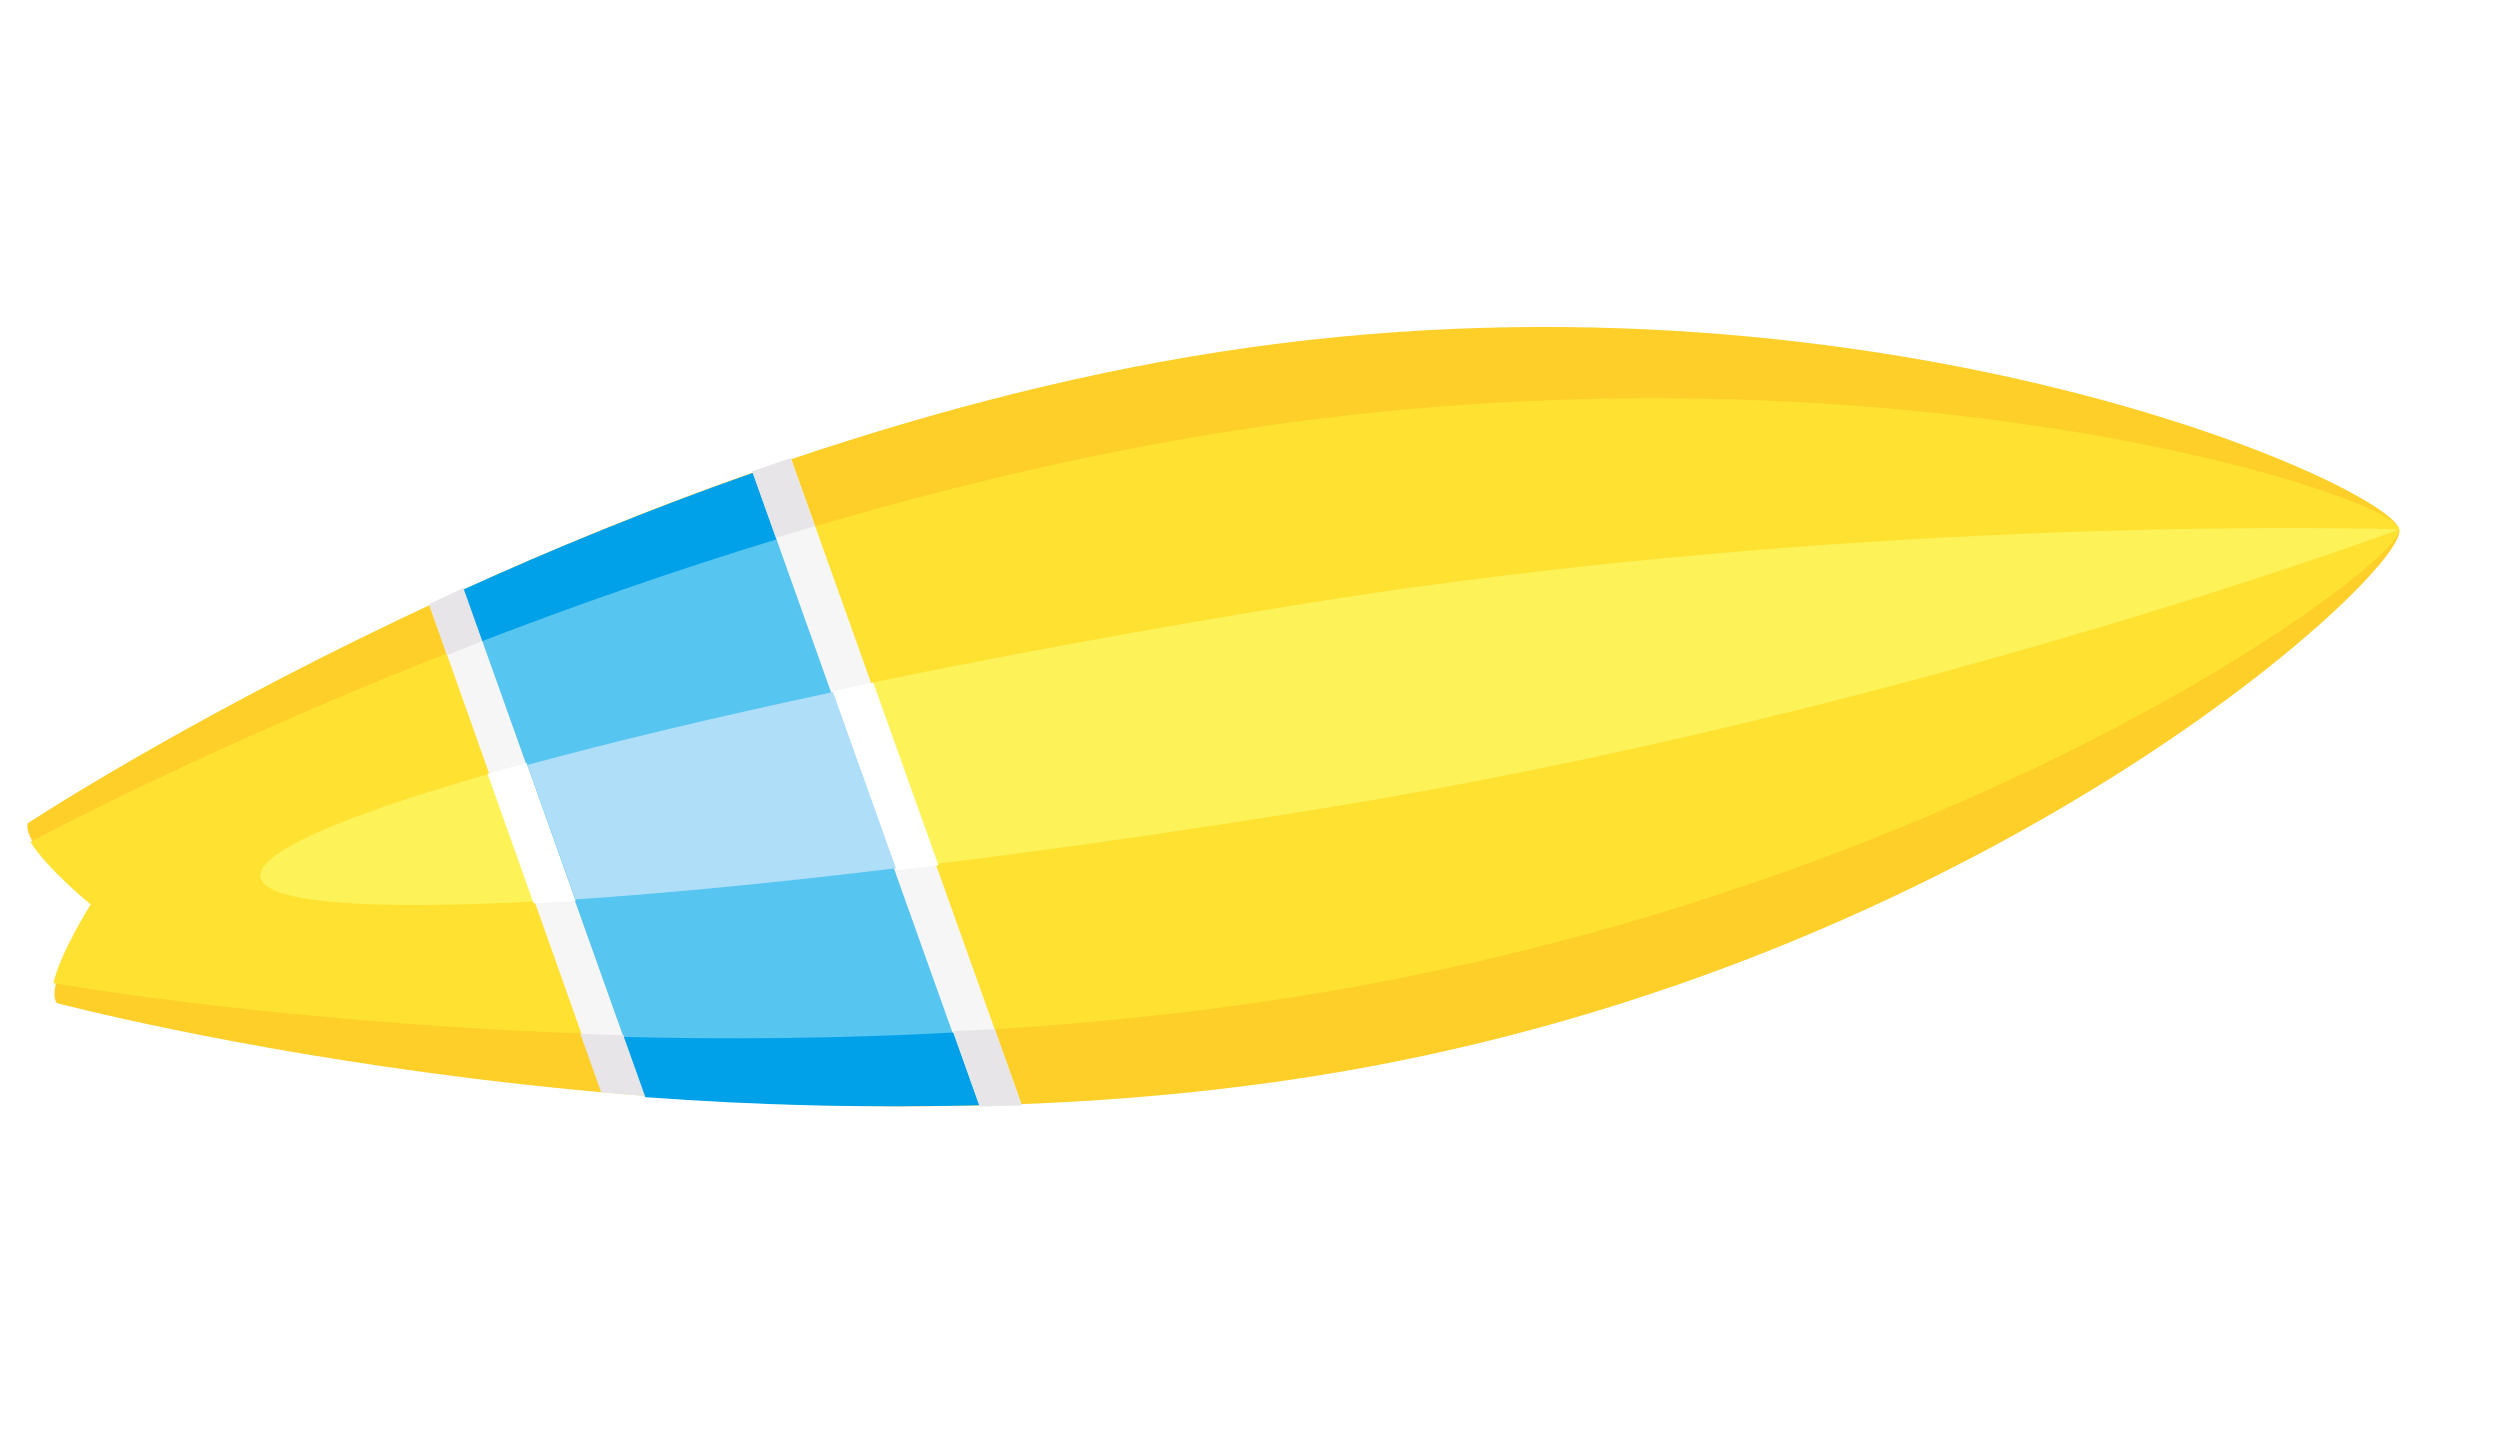 <svg width="1274" height="728" viewBox="0 0 1274 728" fill="none" xmlns="http://www.w3.org/2000/svg">
<g filter="url(#filter0_d_406_24707)">
<path d="M64.469 454.168C64.469 454.168 39.403 493.451 45.852 504.142C45.852 504.142 392.678 596.393 714.261 536.665C1035.84 476.937 1243.08 284.809 1239.7 263.027C1236.33 241.245 978.468 124.794 654.683 169.931C330.898 215.068 31.076 412.577 31.076 412.577C28.334 424.887 64.469 454.168 64.469 454.168Z" fill="#FECF29"/>
<path d="M707.026 495.917C1029.15 437.689 1242.35 279.554 1239.59 262.609C1236.84 245.665 984.492 163.279 660.525 210.227C347.967 255.496 52.958 411.121 32.536 422.041C40.84 435.676 63.22 453.915 63.22 453.915C63.22 453.915 47.632 478.46 44.232 494.03C67.122 498.038 396.237 552.077 707.026 495.917Z" fill="#FFE131"/>
<path d="M692.167 404.77C397.36 452.69 154.329 468.512 149.687 440.022C145.045 411.532 380.415 349.553 675.384 301.624C970.353 253.696 1239.67 262.791 1239.67 262.791C1239.67 262.791 987.124 356.804 692.167 404.77Z" fill="#FDF258"/>
<path d="M235.632 300.835L323.865 549.493C331.119 550.203 338.398 550.865 345.835 551.519L253.825 292.371C247.659 295.21 241.603 298.015 235.632 300.835Z" fill="#F7F6F7"/>
<path d="M401.057 233.904C348.001 252.504 298.184 273.037 253.385 293.35L345.499 551.665C402.211 556.03 459.114 557.541 515.992 556.192L401.057 233.904Z" fill="#56C5F0"/>
<path d="M537.717 556.219L420.004 226.43C413.388 228.663 406.859 230.912 400.342 233.198L515.884 556.99C523.164 556.788 530.422 556.509 537.717 556.219Z" fill="#F7F6F7"/>
<path d="M312.758 519.888L323.361 549.654C330.781 550.311 338.227 550.919 345.835 551.519L334.752 520.455C327.452 520.325 320.121 520.136 312.758 519.888Z" fill="#E7E5E8"/>
<path d="M253.521 292.464C247.442 295.306 241.507 298.104 235.657 300.918L244.794 326.877C250.8 324.441 256.889 322.022 263.099 319.608L253.521 292.464Z" fill="#E7E5E8"/>
<path d="M265.479 387.363L288.915 453.322C295.846 452.963 303 452.564 310.376 452.125L285.36 381.819C278.511 383.665 271.876 385.529 265.479 387.363Z" fill="white"/>
<path d="M412.638 267.881L400.584 234.049C347.698 252.605 298.046 273.105 253.399 293.394L262.776 319.699C308.418 302.121 358.968 284.281 412.638 267.881Z" fill="#00A1E9"/>
<path d="M334.951 521.442L345.917 552.12C402.483 556.306 459.247 557.665 515.992 556.192L502.798 519.185C444.037 522.348 387.313 522.726 334.951 521.442Z" fill="#00A1E9"/>
<path d="M441.907 345.596C382.629 358.225 329.728 370.826 285.801 382.808L310.273 451.328C357.321 448.178 412.698 442.846 473.983 435.418L441.907 345.596Z" fill="#AFDEF8"/>
<path d="M432.275 261.093L419.92 226.456C413.332 228.68 406.831 230.919 400.342 233.197L412.405 267.015C418.987 265.04 425.606 263.054 432.275 261.093Z" fill="#E7E5E8"/>
<path d="M523.955 517.424C516.843 517.791 509.78 518.185 502.768 518.48L516.328 556.748C523.436 556.634 530.605 556.587 537.717 556.219L523.955 517.424Z" fill="#E7E5E8"/>
<path d="M495.24 433.917L462.017 340.85C455.045 342.278 448.163 343.719 441.331 345.187L473.952 436.564C480.947 435.671 488.043 434.789 495.24 433.917Z" fill="white"/>
</g>
<defs>
<filter id="filter0_d_406_24707" x="13.928" y="159.626" width="1225.82" height="404.365" filterUnits="userSpaceOnUse" color-interpolation-filters="sRGB">
<feFlood flood-opacity="0" result="BackgroundImageFix"/>
<feColorMatrix in="SourceAlpha" type="matrix" values="0 0 0 0 0 0 0 0 0 0 0 0 0 0 0 0 0 0 127 0" result="hardAlpha"/>
<feOffset dx="-17" dy="7"/>
<feComposite in2="hardAlpha" operator="out"/>
<feColorMatrix type="matrix" values="0 0 0 0 0 0 0 0 0 0 0 0 0 0 0 0 0 0 0.25 0"/>
<feBlend mode="normal" in2="BackgroundImageFix" result="effect1_dropShadow_406_24707"/>
<feBlend mode="normal" in="SourceGraphic" in2="effect1_dropShadow_406_24707" result="shape"/>
</filter>
</defs>
</svg>
